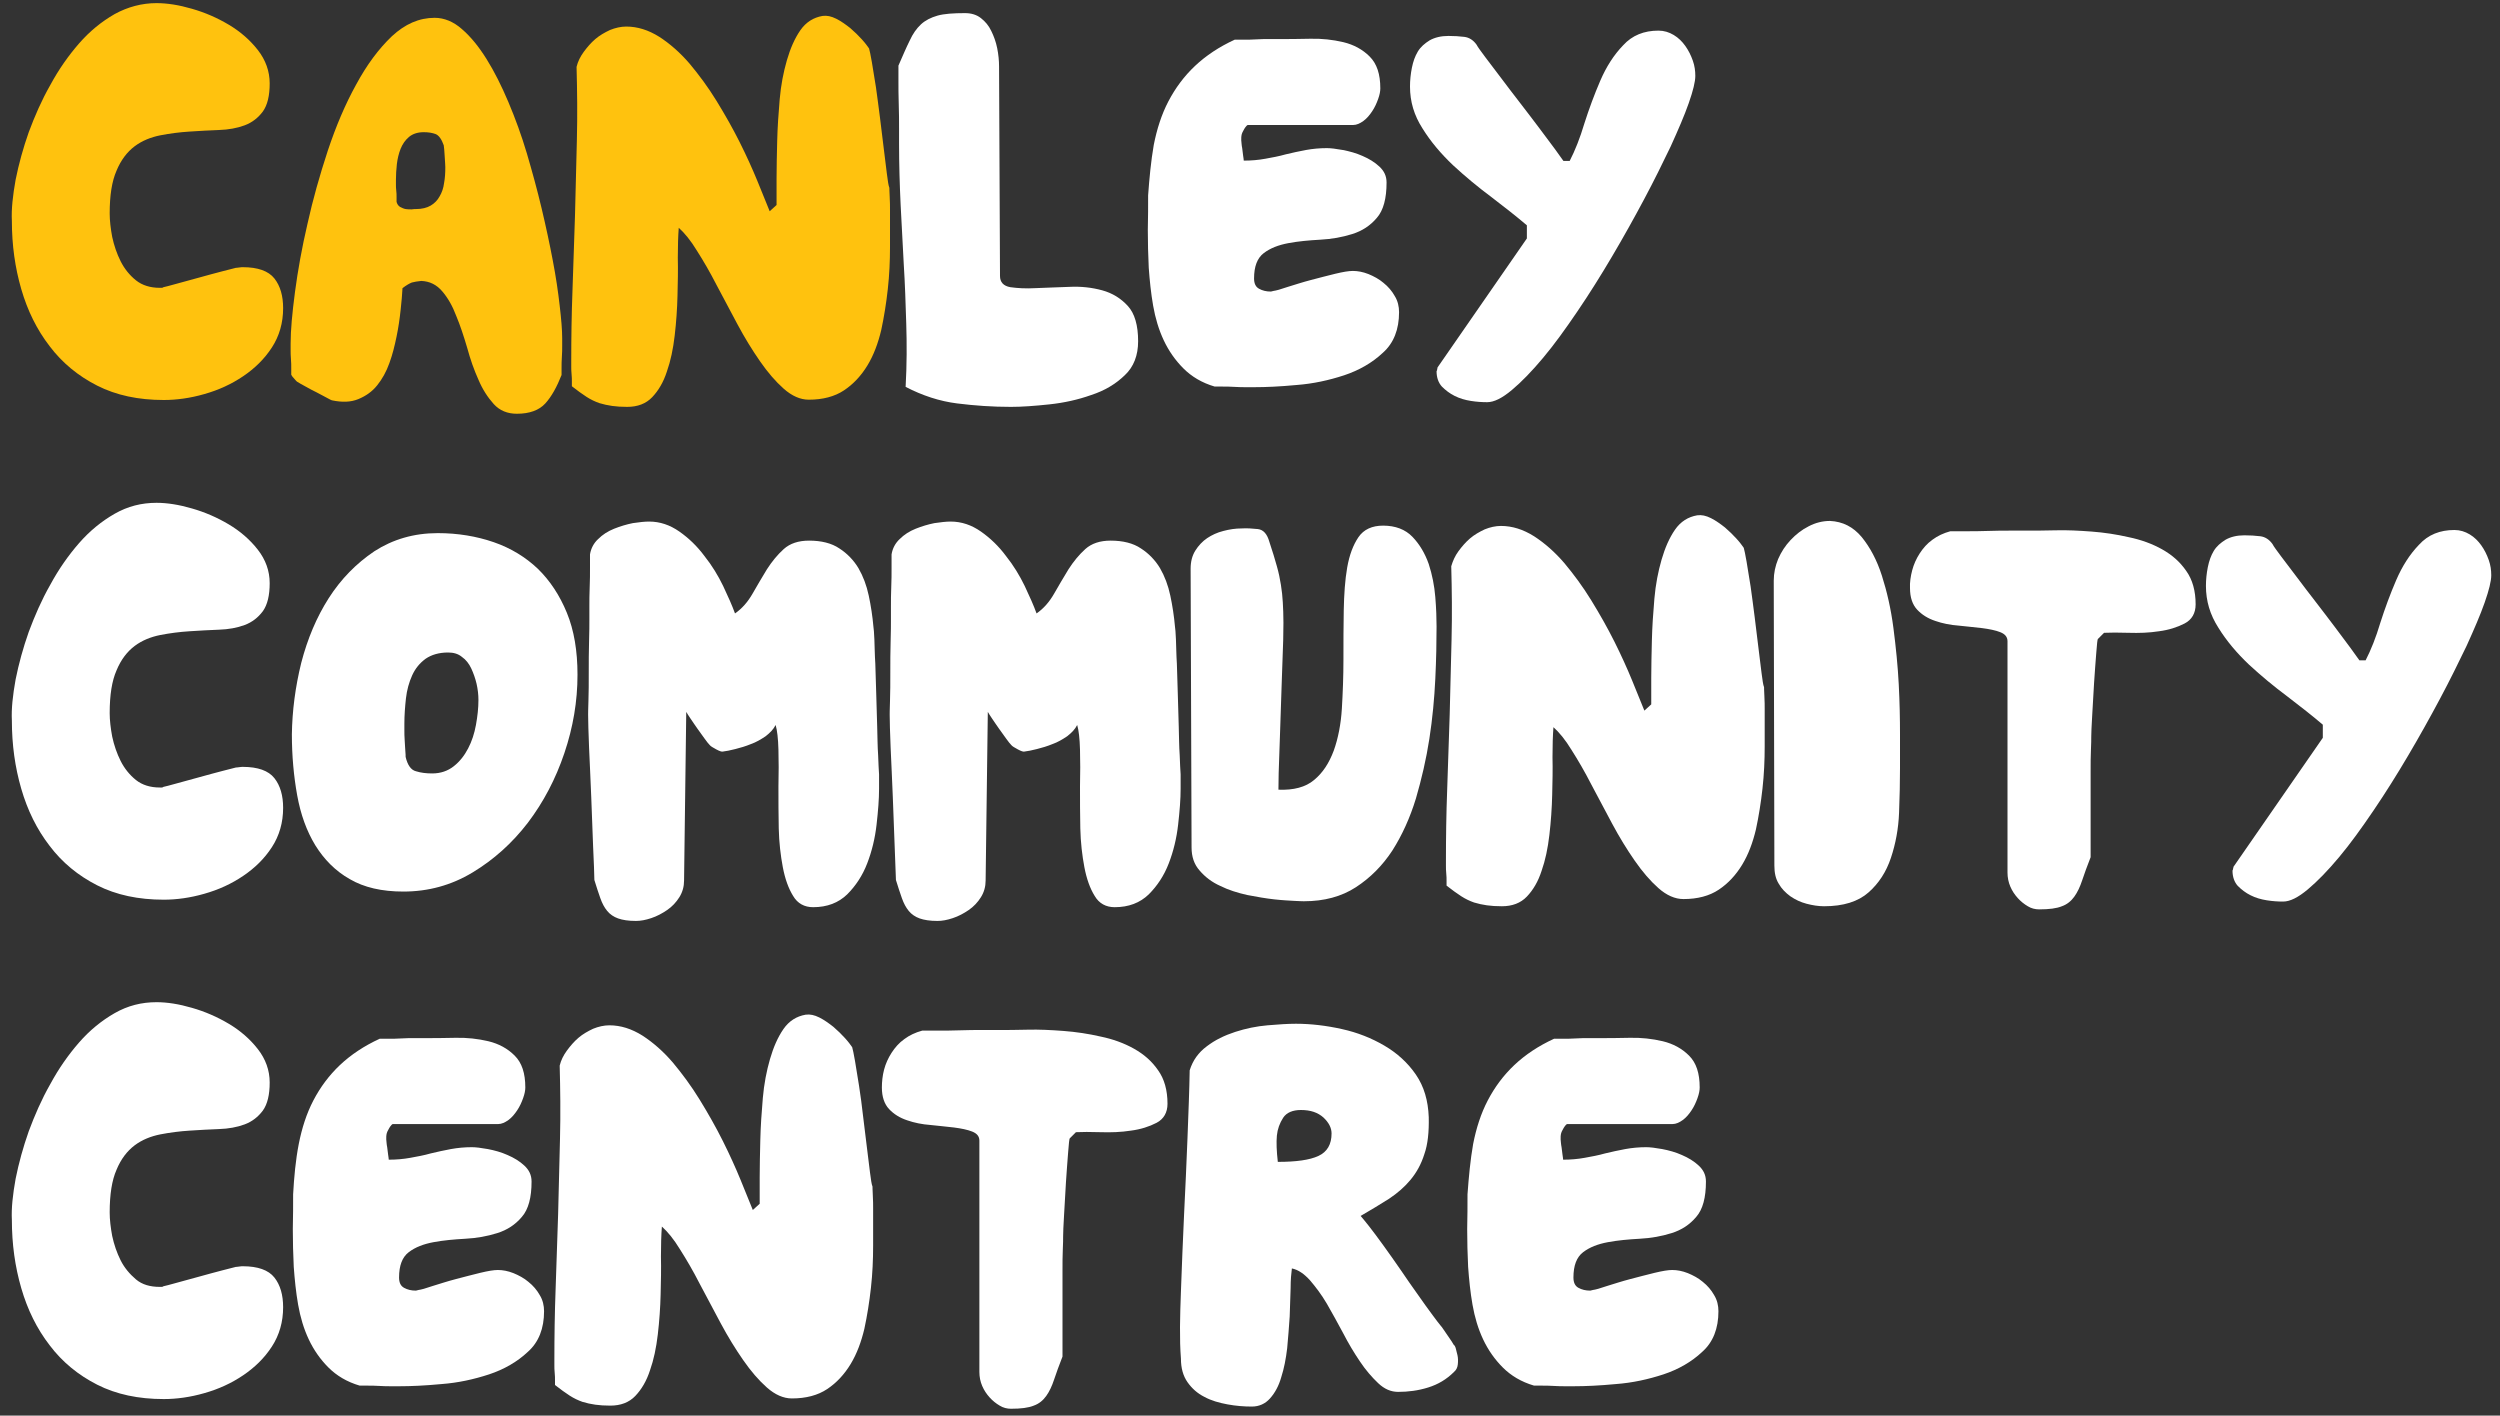 <?xml version="1.0" encoding="utf-8"?>
<!-- Generator: Adobe Illustrator 15.0.0, SVG Export Plug-In . SVG Version: 6.00 Build 0)  -->
<!DOCTYPE svg PUBLIC "-//W3C//DTD SVG 1.1//EN" "http://www.w3.org/Graphics/SVG/1.1/DTD/svg11.dtd">
<svg version="1.1" id="Layer_1" xmlns="http://www.w3.org/2000/svg" xmlns:xlink="http://www.w3.org/1999/xlink" x="0px" y="0px"
	 width="800px" height="453px" viewBox="0 0 800 453" enable-background="new 0 0 800 453" xml:space="preserve">
<rect x="0" y="0" width="800" height="453" fill="#333333" stroke="none"/>
<g>
	<path fill="#FFC20E" d="M5,57.5c1-5,2.4-10.1,4.2-15.2c1.9-5.1,4.1-10.2,6.9-15.1c2.7-5,5.8-9.4,9.2-13.3c3.4-3.9,7.2-7,11.4-9.4
		C40.9,2.2,45.4,1,50.1,1c3.4,0,7.2,0.6,11.3,1.8c4.2,1.2,8.1,2.9,11.8,5.1c3.7,2.2,6.8,4.9,9.3,8.1c2.5,3.2,3.8,6.8,3.8,10.7
		c0,3.9-0.7,6.9-2.2,9c-1.5,2-3.4,3.5-5.8,4.4c-2.4,0.9-5.2,1.4-8.2,1.5c-3,0.1-6.2,0.3-9.4,0.5c-3.2,0.2-6.3,0.6-9.4,1.2
		c-3,0.6-5.8,1.7-8.2,3.5c-2.4,1.8-4.4,4.4-5.8,7.8c-1.5,3.4-2.2,7.9-2.2,13.7c0,2.3,0.3,4.8,0.8,7.5c0.6,2.8,1.5,5.4,2.7,7.8
		c1.2,2.4,2.9,4.5,4.9,6.1c2,1.6,4.6,2.4,7.6,2.4c0.2,0,0.4,0,0.7,0c0.2,0,0.4-0.1,0.5-0.2c0.6-0.1,2-0.5,4.2-1.1
		c2.3-0.6,4.7-1.3,7.3-2c2.6-0.7,5-1.4,7.4-2c2.3-0.6,3.8-1,4.3-1.1c0.1,0,0.4,0,1-0.1c0.6-0.1,1-0.1,1.2-0.1
		c4.8,0,8.2,1.2,10.1,3.6c1.9,2.4,2.8,5.6,2.8,9.5c0,4.7-1.2,8.9-3.6,12.6c-2.4,3.7-5.5,6.7-9.2,9.2c-3.7,2.5-7.8,4.4-12.4,5.7
		c-4.5,1.3-8.9,1.9-13,1.9c-8.1,0-15.2-1.5-21.3-4.6c-6.1-3.1-11.2-7.3-15.2-12.6c-4.1-5.3-7.1-11.4-9.1-18.3c-2-6.9-3-14.1-3-21.8
		C3.6,67,4.1,62.5,5,57.5z"/>
	<path fill="#FFC20E" d="M131.8,90.4c-0.8,0.3-1.8,0.9-3,1.8c-0.1,1.9-0.3,4.3-0.6,7c-0.3,2.8-0.7,5.6-1.3,8.5
		c-0.6,2.9-1.3,5.8-2.3,8.5c-1,2.8-2.3,5.1-3.9,7.1c-1.6,2-3.6,3.4-6,4.4c-2.4,1-5.2,1.1-8.5,0.4c-0.1,0-0.7-0.3-1.6-0.8
		c-1-0.5-2-1.1-3.2-1.7c-1.2-0.6-2.4-1.2-3.6-1.9c-1.2-0.6-2.1-1.2-2.8-1.6c-0.2-0.2-0.6-0.6-1-1.1c-0.5-0.5-0.7-0.9-0.8-1.1
		c0-0.3,0-1,0-1.9c0-1,0-2.1-0.1-3.1c-0.1-1.1-0.1-2.1-0.1-3c0-1,0-1.7,0-2c0-4.2,0.5-9.7,1.4-16.5c0.9-6.8,2.2-14.1,4-21.8
		c1.7-7.7,3.9-15.5,6.5-23.4c2.6-7.8,5.6-14.9,9.1-21.2c3.4-6.3,7.2-11.4,11.4-15.4c4.2-3.9,8.7-5.9,13.7-5.9c3,0,6,1.2,8.7,3.6
		c2.8,2.4,5.4,5.6,7.9,9.6c2.5,4,4.8,8.6,7,13.8c2.2,5.2,4.2,10.7,5.9,16.4c1.7,5.8,3.3,11.6,4.7,17.5c1.4,5.9,2.6,11.5,3.6,16.8
		c1,5.2,1.7,10,2.2,14.4c0.5,4.3,0.8,7.8,0.8,10.4c0,0.5,0,1.2,0,2.4c0,1.1,0,2.3-0.1,3.6c-0.1,1.3-0.1,2.5-0.1,3.6
		c0,1.1,0,1.9,0,2.2c-1.5,3.8-3.2,6.9-5.2,9.1c-2,2.2-5.1,3.3-9.1,3.3c-3,0-5.5-1-7.4-3.1c-1.9-2.1-3.6-4.7-4.9-7.8
		c-1.4-3.1-2.6-6.5-3.6-10.2c-1.1-3.7-2.2-7.1-3.5-10.2c-1.2-3.2-2.7-5.8-4.5-7.9c-1.8-2.1-4-3.2-6.7-3.3
		C133.6,90,132.6,90.2,131.8,90.4z M128,66.2c0.6,0.3,1.2,0.6,1.8,0.7c0.6,0.1,1.2,0.1,1.9,0.1c0.6-0.1,1.1-0.1,1.4-0.1
		c1.9,0,3.5-0.4,4.7-1.1c1.2-0.7,2.2-1.7,2.9-3c0.7-1.2,1.2-2.6,1.4-4.2c0.3-1.6,0.4-3.3,0.4-5.1c0-0.6-0.1-1.7-0.2-3.5
		c-0.1-1.7-0.2-2.9-0.3-3.5c-0.7-2-1.6-3.2-2.6-3.6c-1.1-0.4-2.3-0.6-3.8-0.6c-1.9,0-3.5,0.5-4.7,1.5c-1.2,1-2.1,2.3-2.7,3.8
		c-0.6,1.5-1,3.2-1.2,4.9c-0.2,1.8-0.3,3.4-0.3,5c0,0.2,0,0.7,0,1.4c0,0.7,0,1.4,0.1,2.1c0.1,0.7,0.1,1.4,0.1,2.1s0,1.2,0,1.5
		C127.1,65.3,127.4,65.8,128,66.2z"/>
	<path fill="#FFC20E" d="M183,122.2c0-0.8,0-1.6-0.1-2.5c-0.1-0.9-0.1-1.7-0.1-2.5c0-0.8,0-1.4,0-1.7c0-7.2,0.1-14.8,0.4-22.7
		c0.3-7.9,0.5-15.9,0.8-23.9c0.2-8.1,0.4-16.1,0.6-24.1c0.2-8,0.1-15.8-0.1-23.4c0.4-1.7,1.2-3.3,2.3-4.8c1.1-1.5,2.3-2.9,3.7-4.1
		c1.4-1.2,3-2.1,4.7-2.9c1.7-0.7,3.5-1.1,5.2-1.1c3.6,0,7.1,1.1,10.6,3.3c3.4,2.2,6.7,5.1,9.7,8.6c3,3.6,5.9,7.5,8.6,11.9
		c2.7,4.4,5.2,8.8,7.4,13.2c2.2,4.4,4.1,8.6,5.7,12.5c1.6,4,2.9,7.2,3.9,9.6l2.2-2c0-2,0-4.9,0-8.5c0-3.6,0.1-7.6,0.2-11.9
		c0.1-4.3,0.4-8.8,0.8-13.4c0.4-4.6,1.2-8.7,2.3-12.5c1.1-3.8,2.5-7,4.3-9.6c1.8-2.6,4.2-4.1,7.1-4.6c1.4-0.2,2.8,0.1,4.4,0.9
		c1.6,0.8,3.1,1.9,4.5,3c1.4,1.2,2.6,2.4,3.7,3.6c1.1,1.2,1.8,2.2,2.3,2.9c0.2,0.7,0.5,2.1,0.9,4.4c0.4,2.3,0.8,4.9,1.3,8
		c0.4,3.1,0.9,6.4,1.3,9.8c0.4,3.4,0.8,6.7,1.2,9.8c0.4,3.1,0.7,5.8,1,8.1c0.3,2.3,0.5,3.8,0.8,4.5c0,0.1,0,1,0.1,2.8
		c0.1,1.8,0.1,3.1,0.1,4c0,3.6,0,7.7,0,12.2c0,4.4-0.2,8.9-0.7,13.4c-0.5,4.5-1.2,8.9-2.1,13.1c-1,4.2-2.4,8-4.4,11.3
		c-2,3.3-4.5,6-7.5,8c-3,2-6.8,3-11.3,3c-2.7,0-5.4-1.2-8-3.5c-2.6-2.3-5.1-5.2-7.6-8.8c-2.5-3.6-4.9-7.5-7.2-11.8
		c-2.3-4.3-4.5-8.5-6.7-12.6c-2.1-4.1-4.2-7.7-6.3-11c-2-3.3-4-5.7-5.8-7.3c-0.2,2.6-0.3,5.8-0.3,9.6c0.1,3.8,0,7.9-0.1,12.1
		c-0.1,4.2-0.4,8.5-0.9,12.8c-0.5,4.3-1.3,8.1-2.5,11.5c-1.1,3.4-2.7,6.1-4.7,8.2c-2,2.1-4.7,3.1-8,3.1c-1.8,0-3.4-0.1-4.8-0.3
		c-1.4-0.2-2.8-0.5-4.1-0.9c-1.4-0.5-2.7-1.1-4.1-2c-1.4-0.9-2.9-2-4.7-3.4C183,123.5,183,123,183,122.2z"/>
	<path fill="#FFFFFF" d="M290,103.6c-0.2-6.4-0.4-12.8-0.8-19.1c-0.3-6.3-0.7-12.7-1-19c-0.3-6.4-0.5-12.9-0.5-19.7
		c0-0.7,0-2.2,0-4.6s0-5-0.1-7.8c-0.1-2.8-0.1-5.4-0.1-7.8c0-2.4,0-3.9,0-4.6c1.4-3.2,2.5-5.8,3.6-8c1-2.2,2.2-3.9,3.6-5.2
		c1.4-1.3,3.2-2.2,5.3-2.8c2.1-0.6,5.1-0.8,8.8-0.8c2,0,3.7,0.5,5.1,1.6c1.4,1.1,2.5,2.4,3.3,4.1c0.8,1.6,1.5,3.5,1.9,5.5
		c0.4,2,0.6,4,0.6,5.9l0.3,67c0,2,1.1,3.2,3.3,3.6c2.2,0.3,4.9,0.5,8.2,0.3c3.3-0.1,6.8-0.3,10.6-0.4c3.8-0.2,7.3,0.2,10.6,1.1
		c3.3,0.9,6,2.6,8.2,5c2.2,2.4,3.3,6.2,3.3,11.3c0,4.5-1.4,8.2-4.3,10.9c-2.9,2.8-6.4,4.9-10.7,6.3c-4.2,1.5-8.7,2.5-13.4,3
		c-4.7,0.5-8.8,0.8-12.3,0.8c-5.9,0-11.6-0.4-17.2-1.1c-5.6-0.7-11.1-2.5-16.5-5.3C290.2,116.6,290.2,110,290,103.6z"/>
	<path fill="#FFFFFF" d="M369.2,46.4c1-5.1,2.5-9.8,4.7-14c2.2-4.2,5-8,8.5-11.3c3.5-3.3,7.7-6.1,12.7-8.4c0.6,0,1.5,0,2.7,0
		c1.4,0,2.8,0,4.2-0.1c1.5-0.1,2.8-0.1,4.1-0.1c1.2,0,2.1,0,2.7,0c3.2,0,6.6,0,10.4-0.1c3.8-0.1,7.3,0.3,10.7,1.1
		c3.3,0.8,6.1,2.3,8.4,4.6c2.3,2.3,3.4,5.6,3.4,10.2c0,0.9-0.2,2-0.7,3.4c-0.5,1.4-1.1,2.7-1.9,3.9c-0.8,1.2-1.7,2.3-2.8,3.1
		c-1.1,0.8-2.2,1.3-3.3,1.3h-33.7c-0.2,0-0.6,0.4-1.1,1.2c-0.5,0.8-0.8,1.5-0.9,2c-0.1,0.3-0.1,0.9-0.1,1.7c0.1,0.8,0.1,1.6,0.3,2.5
		c0.1,0.8,0.2,1.6,0.3,2.4c0.1,0.7,0.2,1.3,0.2,1.6c2.4,0,4.7-0.2,6.9-0.6c2.2-0.4,4.4-0.8,6.5-1.4c2.1-0.5,4.3-1,6.5-1.4
		c2.2-0.4,4.4-0.6,6.7-0.6c1.2,0,2.9,0.2,5.1,0.6c2.1,0.4,4.3,1,6.3,1.9c2.1,0.9,3.9,2,5.4,3.4c1.5,1.4,2.3,3,2.3,5.1
		c0,5.1-1,8.9-3.1,11.3c-2.1,2.5-4.7,4.2-7.9,5.2c-3.2,1-6.5,1.6-10.2,1.8c-3.6,0.2-7,0.5-10.2,1.1c-3.2,0.6-5.8,1.6-7.9,3.2
		c-2.1,1.6-3.1,4.3-3.1,8.1c0,1.6,0.5,2.7,1.6,3.3c1.1,0.6,2.3,0.9,3.8,0.9c0.1,0,0.4-0.1,0.8-0.2c0.8-0.1,2.3-0.5,4.6-1.3
		c2.3-0.7,4.7-1.5,7.4-2.2c2.7-0.7,5.3-1.4,7.8-2c2.5-0.6,4.3-0.9,5.6-0.9c1.6,0,3.2,0.3,5,1c1.7,0.7,3.4,1.6,4.8,2.8
		c1.5,1.2,2.7,2.6,3.6,4.2c1,1.6,1.4,3.4,1.4,5.2c0,5.5-1.7,9.9-5.2,13c-3.4,3.2-7.6,5.6-12.4,7.2c-4.9,1.6-9.9,2.7-15.2,3.1
		c-5.3,0.5-9.8,0.7-13.5,0.7c-0.5,0-1.3,0-2.5,0c-1.2,0-2.5,0-3.9-0.1c-1.4-0.1-2.7-0.1-3.9-0.1c-1.1,0-1.9,0-2.4,0
		c-4.1-1.2-7.4-3.2-10-5.8c-2.6-2.6-4.7-5.6-6.3-9c-1.6-3.4-2.7-7.1-3.4-11.1c-0.7-4-1.1-8-1.4-12.1c-0.2-4.1-0.3-8.1-0.3-12.1
		c0.1-4,0.1-7.7,0.1-11.1C367.8,57,368.3,51.6,369.2,46.4z"/>
	<path fill="#FFFFFF" d="M459.9,118.1c0.1-0.2,0.1-0.4,0.1-0.5l28.6-41.3v-4.2c-3.3-2.8-7.1-5.8-11.3-9c-4.3-3.2-8.4-6.6-12.3-10.2
		c-3.9-3.7-7.2-7.6-9.8-11.8c-2.7-4.2-4-8.6-4-13.4c0-2,0.2-4,0.6-6c0.4-2,1-3.7,1.9-5.2c0.9-1.5,2.2-2.6,3.8-3.6
		c1.6-0.9,3.6-1.4,6-1.4c1.8,0,3.5,0.1,5.1,0.3c1.6,0.2,2.9,1.1,3.9,2.5c0.4,0.8,1.4,2.1,2.8,4c1.4,1.9,3.1,4.1,5,6.6
		c1.9,2.5,3.9,5.2,6.1,8c2.1,2.8,4.2,5.4,6.1,8c1.9,2.5,3.6,4.8,5,6.7c1.4,1.9,2.3,3.2,2.8,3.9h2c1.7-3.3,3.3-7.3,4.7-12
		c1.5-4.7,3.2-9.3,5.1-13.7c1.9-4.4,4.3-8.2,7.3-11.3c2.9-3.2,6.7-4.7,11.3-4.7c1.8,0,3.4,0.5,4.9,1.4c1.5,0.9,2.7,2.1,3.7,3.5
		c1,1.4,1.8,3,2.4,4.7c0.6,1.7,0.8,3.3,0.8,4.9c0,1.8-0.7,4.7-2.1,8.7c-1.4,4-3.4,8.6-5.8,13.9c-2.5,5.2-5.3,10.9-8.5,16.9
		c-3.2,6-6.6,12.1-10.2,18.2c-3.6,6.1-7.3,12-11.1,17.6c-3.8,5.6-7.4,10.6-11,14.9c-3.6,4.3-6.9,7.7-10,10.3
		c-3.1,2.6-5.7,3.9-7.9,3.9c-1.6,0-3.3-0.1-5.2-0.4c-1.9-0.3-3.6-0.8-5.2-1.6c-1.6-0.8-2.9-1.8-4.1-3c-1.1-1.2-1.7-2.9-1.7-4.9
		C459.9,118.5,459.9,118.3,459.9,118.1z"/>
	<path fill="#FFFFFF" d="M5,217.4c1-5,2.4-10.1,4.2-15.2c1.9-5.1,4.1-10.2,6.9-15.1c2.7-5,5.8-9.4,9.2-13.3c3.4-3.9,7.2-7,11.4-9.4
		c4.2-2.4,8.6-3.5,13.4-3.5c3.4,0,7.2,0.6,11.3,1.8c4.2,1.2,8.1,2.9,11.8,5.1c3.7,2.2,6.8,4.9,9.3,8.1c2.5,3.2,3.8,6.8,3.8,10.7
		c0,3.9-0.7,6.9-2.2,9c-1.5,2-3.4,3.5-5.8,4.4c-2.4,0.9-5.2,1.4-8.2,1.5s-6.2,0.3-9.4,0.5c-3.2,0.2-6.3,0.6-9.4,1.2
		c-3,0.6-5.8,1.7-8.2,3.5c-2.4,1.8-4.4,4.4-5.8,7.8c-1.5,3.4-2.2,7.9-2.2,13.7c0,2.3,0.3,4.8,0.8,7.5c0.6,2.8,1.5,5.4,2.7,7.8
		c1.2,2.4,2.9,4.5,4.9,6.1s4.6,2.4,7.6,2.4c0.2,0,0.4,0,0.7,0c0.2,0,0.4-0.1,0.5-0.2c0.6-0.1,2-0.5,4.2-1.1c2.3-0.6,4.7-1.3,7.3-2
		c2.6-0.7,5-1.4,7.4-2c2.3-0.6,3.8-1,4.3-1.1c0.1,0,0.4,0,1-0.1c0.6-0.1,1-0.1,1.2-0.1c4.8,0,8.2,1.2,10.1,3.6
		c1.9,2.4,2.8,5.6,2.8,9.5c0,4.7-1.2,8.9-3.6,12.6c-2.4,3.7-5.5,6.7-9.2,9.2c-3.7,2.5-7.8,4.4-12.4,5.7c-4.5,1.3-8.9,1.9-13,1.9
		c-8.1,0-15.2-1.5-21.3-4.6c-6.1-3.1-11.2-7.3-15.2-12.6c-4.1-5.3-7.1-11.4-9.1-18.3c-2-6.9-3-14.1-3-21.8
		C3.6,226.8,4.1,222.4,5,217.4z"/>
	<path fill="#FFFFFF" d="M96.4,212.1c2-7.7,4.9-14.6,8.8-20.7c3.9-6.1,8.8-11.1,14.6-15c5.9-3.8,12.6-5.8,20.3-5.8
		c6.4,0,12.4,1,17.9,2.9c5.5,1.9,10.2,4.8,14.1,8.5c3.9,3.8,7,8.5,9.3,14.1c2.3,5.6,3.4,12.2,3.4,19.8c0,8.5-1.4,16.8-4.2,25.1
		c-2.8,8.3-6.7,15.7-11.7,22.3c-5,6.5-10.9,11.8-17.7,15.9c-6.8,4.1-14.2,6.1-22.1,6.1c-6.9,0-12.6-1.3-17.2-4
		c-4.6-2.6-8.2-6.3-11-10.8c-2.8-4.6-4.7-9.9-5.8-16c-1.1-6.1-1.7-12.6-1.7-19.5C93.5,227.5,94.5,219.8,96.4,212.1z M133.1,246.8
		c1.6,0.5,3.3,0.7,5.2,0.7c2.7,0,5-0.8,6.9-2.3c1.9-1.5,3.4-3.4,4.6-5.7c1.2-2.3,2-4.8,2.5-7.5c0.5-2.8,0.8-5.4,0.8-8
		c0-1.7-0.2-3.4-0.6-5.2c-0.4-1.7-1-3.4-1.7-4.9c-0.7-1.5-1.7-2.8-3-3.7c-1.2-1-2.7-1.4-4.4-1.4c-2.9,0-5.3,0.7-7.2,2
		c-1.9,1.4-3.3,3.1-4.3,5.3c-1,2.2-1.7,4.7-2,7.4c-0.3,2.7-0.5,5.4-0.5,8.1c0,0.3,0,1,0,2s0,2.1,0.1,3.3c0.1,1.2,0.1,2.3,0.2,3.3
		c0.1,1,0.1,1.7,0.1,2C130.4,244.8,131.5,246.4,133.1,246.8z"/>
	<path fill="#FFFFFF" d="M189.8,271c-0.2-5-0.4-10.3-0.6-15.9c-0.2-5.6-0.5-10.9-0.7-15.9c-0.2-5-0.3-8.5-0.3-10.5
		c0-0.2,0-1.7,0.1-4.4c0.1-2.7,0.1-5.8,0.1-9.1c0-3.4,0-6.7,0.1-9.9c0.1-3.2,0.1-5.5,0.1-6.9c0-0.8,0-2.2,0-4.2c0-2,0-4.1,0.1-6.3
		c0.1-2.2,0.1-4.3,0.1-6.3s0-3.4,0-4.2c0.3-1.9,1.2-3.6,2.6-4.9c1.4-1.4,3.1-2.5,5.1-3.3c2-0.8,4-1.4,6-1.8c2-0.3,3.8-0.5,5.2-0.5
		c3.5,0,6.7,1.1,9.7,3.2c3,2.1,5.7,4.7,8,7.8c2.4,3,4.4,6.3,6,9.6c1.6,3.4,2.9,6.3,3.8,8.8c2.3-1.6,4.1-3.7,5.6-6.3
		c1.5-2.6,3-5.2,4.6-7.8c1.6-2.5,3.4-4.7,5.4-6.5c2-1.8,4.7-2.7,8.1-2.7c3.9,0,7.2,0.8,9.7,2.5c2.5,1.6,4.6,3.8,6.1,6.3
		c1.5,2.6,2.6,5.5,3.3,8.8c0.7,3.3,1.2,6.6,1.5,10c0.1,0.5,0.2,1.8,0.3,4c0.1,2.2,0.1,4.8,0.3,7.8c0.1,3,0.2,6.3,0.3,9.8
		c0.1,3.6,0.2,7,0.3,10.3c0.1,3.3,0.1,6.4,0.3,9.1c0.1,2.8,0.2,4.8,0.3,6.2v4.6c0,3.3-0.3,7.1-0.8,11.5s-1.5,8.5-3,12.4
		c-1.5,3.9-3.7,7.2-6.4,9.9c-2.8,2.7-6.4,4.1-10.9,4.1c-2.8,0-5-1.2-6.4-3.6c-1.5-2.4-2.6-5.5-3.3-9.2c-0.7-3.7-1.2-7.9-1.3-12.4
		c-0.1-4.6-0.1-9-0.1-13.4c0.1-4.3,0.1-8.3,0-11.8c-0.1-3.6-0.4-6.2-0.9-7.9c-0.7,1.4-1.8,2.5-3.2,3.6c-1.5,1-3,1.9-4.7,2.5
		c-1.7,0.7-3.4,1.2-5,1.6c-1.6,0.4-3,0.7-4,0.8c-0.3,0.1-1-0.1-2.1-0.7c-1.1-0.6-1.8-1-2.1-1.4c-0.3-0.3-0.9-1-1.6-2
		c-0.7-1-1.5-2.1-2.3-3.2c-0.8-1.1-1.5-2.2-2.2-3.2c-0.7-1-1.1-1.7-1.4-2.2l-0.7,54c0,1.9-0.5,3.7-1.5,5.3c-1,1.6-2.3,3-3.9,4.1
		c-1.6,1.1-3.3,2-5.1,2.6c-1.8,0.6-3.4,0.9-4.9,0.9c-2.4,0-4.3-0.3-5.7-0.8c-1.4-0.5-2.6-1.3-3.5-2.4c-0.9-1.1-1.6-2.4-2.2-4.1
		c-0.6-1.6-1.2-3.6-1.9-5.8C190.2,279.5,190,276,189.8,271z"/>
	<path fill="#FFFFFF" d="M286.3,271c-0.2-5-0.4-10.3-0.6-15.9c-0.2-5.6-0.5-10.9-0.7-15.9c-0.2-5-0.3-8.5-0.3-10.5
		c0-0.2,0-1.7,0.1-4.4c0.1-2.7,0.1-5.8,0.1-9.1c0-3.4,0-6.7,0.1-9.9c0.1-3.2,0.1-5.5,0.1-6.9c0-0.8,0-2.2,0-4.2c0-2,0-4.1,0.1-6.3
		c0.1-2.2,0.1-4.3,0.1-6.3s0-3.4,0-4.2c0.3-1.9,1.2-3.6,2.6-4.9c1.4-1.4,3.1-2.5,5.1-3.3c2-0.8,4-1.4,6-1.8c2-0.3,3.8-0.5,5.2-0.5
		c3.5,0,6.7,1.1,9.7,3.2c3,2.1,5.7,4.7,8,7.8c2.4,3,4.4,6.3,6,9.6c1.6,3.4,2.9,6.3,3.8,8.8c2.3-1.6,4.1-3.7,5.6-6.3
		c1.5-2.6,3-5.2,4.6-7.8c1.6-2.5,3.4-4.7,5.4-6.5c2-1.8,4.7-2.7,8.1-2.7c3.9,0,7.2,0.8,9.7,2.5c2.5,1.6,4.6,3.8,6.1,6.3
		c1.5,2.6,2.6,5.5,3.3,8.8c0.7,3.3,1.2,6.6,1.5,10c0.1,0.5,0.2,1.8,0.3,4c0.1,2.2,0.1,4.8,0.3,7.8c0.1,3,0.2,6.3,0.3,9.8
		c0.1,3.6,0.2,7,0.3,10.3c0.1,3.3,0.1,6.4,0.3,9.1c0.1,2.8,0.2,4.8,0.3,6.2v4.6c0,3.3-0.3,7.1-0.8,11.5c-0.5,4.4-1.5,8.5-3,12.4
		c-1.5,3.9-3.7,7.2-6.4,9.9c-2.8,2.7-6.4,4.1-10.9,4.1c-2.8,0-5-1.2-6.4-3.6c-1.5-2.4-2.6-5.5-3.3-9.2c-0.7-3.7-1.2-7.9-1.3-12.4
		c-0.1-4.6-0.1-9-0.1-13.4c0.1-4.3,0.1-8.3,0-11.8c-0.1-3.6-0.4-6.2-0.9-7.9c-0.7,1.4-1.8,2.5-3.2,3.6c-1.5,1-3,1.9-4.7,2.5
		c-1.7,0.7-3.4,1.2-5,1.6c-1.6,0.4-3,0.7-4,0.8c-0.3,0.1-1-0.1-2.1-0.7c-1.1-0.6-1.8-1-2.1-1.4c-0.3-0.3-0.9-1-1.6-2
		c-0.7-1-1.5-2.1-2.3-3.2c-0.8-1.1-1.5-2.2-2.2-3.2s-1.1-1.7-1.4-2.2l-0.7,54c0,1.9-0.5,3.7-1.5,5.3c-1,1.6-2.3,3-3.9,4.1
		c-1.6,1.1-3.3,2-5.1,2.6c-1.8,0.6-3.4,0.9-4.9,0.9c-2.4,0-4.3-0.3-5.7-0.8c-1.4-0.5-2.6-1.3-3.5-2.4c-0.9-1.1-1.6-2.4-2.2-4.1
		c-0.6-1.6-1.2-3.6-1.9-5.8C286.6,279.5,286.5,276,286.3,271z"/>
	<path fill="#FFFFFF" d="M402.5,169.3c1.8,0.2,3,1.6,3.7,4.1c1,3,1.8,5.6,2.4,7.8c0.6,2.1,1,4.1,1.3,6c0.3,1.9,0.5,3.7,0.6,5.6
		c0.1,1.9,0.2,4,0.2,6.5c0,3.3-0.1,7.3-0.3,12c-0.2,4.7-0.3,9.6-0.5,14.7c-0.2,5.1-0.3,10-0.5,14.8c-0.2,4.8-0.3,8.8-0.3,11.9
		c4.8,0.2,8.7-0.8,11.4-3.1c2.8-2.3,4.8-5.4,6.3-9.4c1.4-3.9,2.3-8.5,2.6-13.5c0.3-5.1,0.5-10.3,0.5-15.6c0-5.4,0-10.7,0.1-15.8
		c0.1-5.1,0.4-9.7,1.1-13.7c0.7-4,1.9-7.2,3.6-9.7c1.7-2.5,4.4-3.7,7.9-3.7c3.9,0,7.1,1.2,9.4,3.6c2.3,2.4,4,5.3,5.2,8.7
		c1.1,3.4,1.8,6.9,2.1,10.6c0.3,3.7,0.4,6.8,0.4,9.4c0,4.9-0.1,10.4-0.4,16.7c-0.3,6.3-0.9,12.7-1.9,19.2c-1,6.5-2.5,12.9-4.3,19.1
		c-1.9,6.2-4.4,11.7-7.5,16.6c-3.2,4.9-7.1,8.8-11.7,11.8c-4.6,3-10.2,4.5-16.6,4.5c-0.1,0-1,0-2.8-0.1c-1.7-0.1-4-0.2-6.7-0.5
		c-2.7-0.3-5.6-0.8-8.7-1.4c-3.1-0.7-6-1.6-8.6-2.9c-2.7-1.2-4.9-2.9-6.6-4.9c-1.8-2-2.6-4.5-2.6-7.4l-0.3-89.2
		c0-2.3,0.5-4.2,1.5-5.8c1-1.6,2.3-3,3.8-4c1.5-1,3.2-1.8,5.2-2.3c1.9-0.5,3.8-0.8,5.8-0.8C398.9,169,400.7,169.1,402.5,169.3z"/>
	<path fill="#FFFFFF" d="M462.9,282c0-0.8,0-1.6-0.1-2.5c-0.1-0.9-0.1-1.7-0.1-2.5c0-0.8,0-1.4,0-1.7c0-7.2,0.1-14.8,0.4-22.7
		c0.3-7.9,0.5-15.9,0.8-23.9c0.2-8.1,0.4-16.1,0.6-24.1c0.2-8,0.1-15.8-0.1-23.4c0.5-1.7,1.2-3.3,2.3-4.8c1.1-1.5,2.3-2.9,3.7-4.1
		c1.4-1.2,3-2.1,4.7-2.9c1.7-0.7,3.5-1.1,5.2-1.1c3.6,0,7.1,1.1,10.6,3.3c3.4,2.2,6.7,5.1,9.7,8.6c3,3.6,5.9,7.5,8.6,11.9
		c2.7,4.4,5.2,8.8,7.4,13.2c2.2,4.4,4.1,8.6,5.7,12.5c1.6,4,2.9,7.2,3.9,9.6l2.2-2c0-2,0-4.8,0-8.5c0-3.6,0.1-7.6,0.2-11.9
		c0.1-4.3,0.4-8.8,0.8-13.4c0.4-4.6,1.2-8.7,2.3-12.5c1.1-3.8,2.5-7,4.3-9.6c1.8-2.6,4.2-4.1,7.1-4.6c1.4-0.2,2.8,0.1,4.4,0.9
		c1.6,0.8,3.1,1.9,4.5,3c1.4,1.2,2.6,2.4,3.7,3.6c1.1,1.2,1.8,2.2,2.3,2.9c0.2,0.7,0.5,2.1,0.9,4.4c0.4,2.3,0.8,4.9,1.3,8
		c0.4,3.1,0.9,6.4,1.3,9.8c0.4,3.4,0.8,6.7,1.2,9.8c0.4,3.1,0.7,5.8,1,8.1c0.3,2.3,0.5,3.8,0.8,4.5c0,0.1,0,1,0.1,2.8
		c0.1,1.8,0.1,3.1,0.1,4c0,3.6,0,7.7,0,12.2c0,4.4-0.2,8.9-0.7,13.4c-0.5,4.5-1.2,8.9-2.1,13.1c-1,4.2-2.4,8-4.4,11.3
		c-2,3.3-4.5,6-7.5,8c-3,2-6.8,3-11.3,3c-2.7,0-5.4-1.2-8-3.5c-2.6-2.3-5.1-5.2-7.6-8.8c-2.5-3.6-4.9-7.5-7.2-11.8
		c-2.3-4.3-4.5-8.5-6.7-12.6c-2.1-4.1-4.2-7.7-6.3-11c-2-3.3-4-5.7-5.8-7.3c-0.2,2.6-0.3,5.8-0.3,9.6c0.1,3.8,0,7.9-0.1,12.1
		c-0.1,4.2-0.4,8.5-0.9,12.8c-0.5,4.3-1.3,8.1-2.5,11.5c-1.1,3.4-2.7,6.1-4.7,8.2s-4.7,3.1-8,3.1c-1.8,0-3.4-0.1-4.8-0.3
		c-1.4-0.2-2.8-0.5-4.1-0.9c-1.4-0.5-2.7-1.1-4.1-2s-2.9-2-4.7-3.4C462.9,283.4,462.9,282.8,462.9,282z"/>
	<path fill="#FFFFFF" d="M595.7,171.8c2.7,3.3,4.9,7.4,6.5,12.4c1.6,5,2.9,10.6,3.7,16.8c0.8,6.2,1.4,12.2,1.7,18
		c0.3,5.8,0.4,11.1,0.4,16c0,4.9,0,8.5,0,10.8c0,4.4-0.1,9.2-0.3,14.3c-0.2,5.1-1.1,9.9-2.6,14.4c-1.5,4.5-3.9,8.2-7.2,11.1
		c-3.3,2.9-8,4.4-14.2,4.4c-1.8,0-3.7-0.3-5.6-0.8c-1.9-0.5-3.6-1.3-5.2-2.4c-1.5-1.1-2.8-2.4-3.7-4c-1-1.6-1.4-3.5-1.4-5.8
		l-0.2-91.2c0-2.4,0.5-4.7,1.4-6.9c1-2.3,2.3-4.3,4-6.1c1.7-1.8,3.6-3.3,5.8-4.4c2.1-1.1,4.4-1.7,6.8-1.7
		C589.7,166.9,593,168.6,595.7,171.8z"/>
	<path fill="#FFFFFF" d="M611.9,182.5c0.5-1.9,1.3-3.7,2.4-5.4c1.1-1.7,2.4-3.2,4.1-4.4c1.6-1.2,3.5-2.1,5.7-2.7c0.9,0,2.5,0,4.7,0
		c2.4,0,4.8,0,7.4-0.1c2.6-0.1,5-0.1,7.3-0.1c2.4,0,4,0,4.9,0c2.6,0,5.7,0,9.4-0.1c3.7-0.1,7.5,0.1,11.5,0.4c4,0.3,8,0.9,11.9,1.8
		c3.9,0.8,7.5,2.1,10.7,3.9c3.2,1.8,5.7,4,7.7,6.9c2,2.8,3,6.4,3,10.7c0,2.8-1.2,4.9-3.5,6.1c-2.3,1.2-5.1,2.1-8.2,2.5
		c-3.2,0.5-6.4,0.6-9.7,0.5c-3.3-0.1-6-0.1-7.9,0l-2,2c-0.1,0.1-0.3,1.6-0.5,4.5c-0.2,2.9-0.5,6.1-0.7,9.6c-0.2,3.6-0.4,7-0.6,10.4
		c-0.2,3.4-0.3,5.6-0.3,6.8c0,0.8,0,2.2-0.1,4.2c-0.1,2-0.1,4.3-0.1,6.9c0,2.6,0,5.4,0,8.3c0,2.8,0,5.5,0,8.1c0,2.6,0,4.9,0,6.9
		c0,1.9,0,3.3,0,4.1c-1.1,2.8-2,5.3-2.7,7.4c-0.7,2.1-1.5,3.8-2.5,5.2c-1,1.4-2.3,2.5-4,3.1c-1.7,0.7-4.1,1-7.3,1
		c-1.2,0-2.5-0.3-3.6-1c-1.2-0.7-2.3-1.6-3.2-2.6c-1-1.1-1.8-2.3-2.4-3.7c-0.6-1.4-0.9-2.9-0.9-4.5v-74c0-1.4-0.8-2.3-2.3-2.9
		c-1.5-0.6-3.5-1-5.8-1.3c-2.4-0.3-4.9-0.5-7.5-0.8c-2.7-0.2-5.2-0.7-7.5-1.5c-2.4-0.8-4.3-2-5.8-3.6c-1.5-1.6-2.3-3.9-2.3-6.9
		C611.1,186.4,611.4,184.4,611.9,182.5z"/>
	<path fill="#FFFFFF" d="M714.6,277.9c0.1-0.2,0.1-0.4,0.1-0.5l28.6-41.3v-4.2c-3.3-2.8-7.1-5.8-11.3-9c-4.3-3.2-8.4-6.6-12.3-10.2
		c-3.9-3.7-7.2-7.6-9.8-11.8c-2.7-4.2-4-8.6-4-13.4c0-2,0.2-4,0.6-6c0.4-2,1-3.7,1.9-5.2c0.9-1.5,2.2-2.6,3.8-3.6
		c1.6-0.9,3.6-1.4,6-1.4c1.8,0,3.5,0.1,5.1,0.3c1.6,0.2,2.9,1.1,3.9,2.5c0.4,0.8,1.4,2.1,2.8,4c1.4,1.9,3.1,4.1,5,6.6
		c1.9,2.5,3.9,5.2,6.1,8c2.1,2.8,4.2,5.4,6.1,8c1.9,2.5,3.6,4.8,5,6.7c1.4,1.9,2.3,3.2,2.8,3.9h2c1.7-3.3,3.3-7.3,4.7-12
		c1.5-4.7,3.2-9.3,5.1-13.7c1.9-4.4,4.3-8.2,7.3-11.3c2.9-3.2,6.7-4.7,11.3-4.7c1.8,0,3.4,0.5,4.9,1.4c1.5,0.9,2.7,2.1,3.7,3.5
		c1,1.4,1.8,3,2.4,4.7c0.6,1.7,0.8,3.3,0.8,4.9c0,1.8-0.7,4.7-2.1,8.7c-1.4,4-3.4,8.6-5.8,13.9c-2.5,5.2-5.3,10.9-8.5,16.9
		c-3.2,6-6.6,12.1-10.2,18.2c-3.6,6.1-7.3,12-11.1,17.6c-3.8,5.6-7.4,10.6-11,14.9c-3.6,4.3-6.9,7.7-10,10.3
		c-3.1,2.6-5.7,3.9-7.9,3.9c-1.6,0-3.3-0.1-5.2-0.4c-1.9-0.3-3.6-0.8-5.2-1.6c-1.6-0.8-2.9-1.8-4.1-3c-1.1-1.2-1.7-2.9-1.7-4.9
		C714.5,278.3,714.6,278.2,714.6,277.9z"/>
	<path fill="#FFFFFF" d="M5,377.2c1-5,2.4-10.1,4.2-15.2c1.9-5.1,4.1-10.2,6.9-15.1c2.7-5,5.8-9.4,9.2-13.3c3.4-3.9,7.2-7,11.4-9.4
		c4.2-2.4,8.6-3.5,13.4-3.5c3.4,0,7.2,0.6,11.3,1.8c4.2,1.2,8.1,2.9,11.8,5.1c3.7,2.2,6.8,4.9,9.3,8.1c2.5,3.2,3.8,6.8,3.8,10.7
		c0,3.9-0.7,6.9-2.2,9c-1.5,2-3.4,3.5-5.8,4.4c-2.4,0.9-5.2,1.4-8.2,1.5c-3,0.1-6.2,0.3-9.4,0.5c-3.2,0.2-6.3,0.6-9.4,1.2
		c-3,0.6-5.8,1.7-8.2,3.5c-2.4,1.8-4.4,4.4-5.8,7.8c-1.5,3.4-2.2,7.9-2.2,13.7c0,2.3,0.3,4.8,0.8,7.5c0.6,2.8,1.5,5.4,2.7,7.8
		c1.2,2.4,2.9,4.4,4.9,6.1s4.6,2.4,7.6,2.4c0.2,0,0.4,0,0.7,0c0.2,0,0.4-0.1,0.5-0.2c0.6-0.1,2-0.5,4.2-1.1c2.3-0.6,4.7-1.3,7.3-2
		c2.6-0.7,5-1.4,7.4-2c2.3-0.6,3.8-1,4.3-1.1c0.1,0,0.4,0,1-0.1c0.6-0.1,1-0.1,1.2-0.1c4.8,0,8.2,1.2,10.1,3.6
		c1.9,2.4,2.8,5.6,2.8,9.5c0,4.7-1.2,8.9-3.6,12.6c-2.4,3.7-5.5,6.7-9.2,9.2c-3.7,2.5-7.8,4.4-12.4,5.7c-4.5,1.3-8.9,1.9-13,1.9
		c-8.1,0-15.2-1.5-21.3-4.6c-6.1-3.1-11.2-7.3-15.2-12.6c-4.1-5.3-7.1-11.4-9.1-18.3c-2-6.9-3-14.1-3-21.8
		C3.6,386.6,4.1,382.2,5,377.2z"/>
	<path fill="#FFFFFF" d="M95.6,366.1c1-5.1,2.5-9.8,4.7-14c2.2-4.2,5-8,8.5-11.3c3.5-3.3,7.7-6.1,12.7-8.4c0.6,0,1.5,0,2.7,0
		c1.4,0,2.8,0,4.2-0.1c1.5-0.1,2.8-0.1,4.1-0.1c1.2,0,2.1,0,2.7,0c3.2,0,6.6,0,10.4-0.1c3.8-0.1,7.3,0.3,10.7,1.1
		c3.3,0.8,6.1,2.3,8.4,4.6c2.3,2.3,3.4,5.6,3.4,10.2c0,0.9-0.2,2-0.7,3.4c-0.5,1.4-1.1,2.7-1.9,3.9c-0.8,1.2-1.7,2.3-2.8,3.1
		c-1.1,0.8-2.2,1.3-3.3,1.3h-33.7c-0.2,0-0.6,0.4-1.1,1.2c-0.5,0.8-0.8,1.5-0.9,2c-0.1,0.3-0.1,0.9-0.1,1.7c0.1,0.8,0.1,1.6,0.3,2.5
		c0.1,0.8,0.2,1.6,0.3,2.4c0.1,0.7,0.2,1.3,0.2,1.6c2.4,0,4.7-0.2,6.9-0.6c2.2-0.4,4.4-0.8,6.5-1.4c2.1-0.5,4.3-1,6.5-1.4
		c2.2-0.4,4.4-0.6,6.7-0.6c1.2,0,2.9,0.2,5.1,0.6c2.1,0.4,4.3,1,6.3,1.9c2.1,0.9,3.9,2,5.4,3.4c1.5,1.4,2.3,3,2.3,5.1
		c0,5.1-1,8.9-3.1,11.3c-2.1,2.5-4.7,4.2-7.9,5.2c-3.2,1-6.5,1.6-10.2,1.8c-3.6,0.2-7,0.5-10.2,1.1c-3.2,0.6-5.8,1.6-7.9,3.2
		c-2.1,1.6-3.1,4.3-3.1,8.1c0,1.6,0.5,2.7,1.6,3.3c1.1,0.6,2.3,0.9,3.8,0.9c0.1,0,0.4-0.1,0.8-0.2c0.8-0.1,2.3-0.5,4.6-1.3
		c2.3-0.7,4.7-1.5,7.4-2.2c2.7-0.7,5.3-1.4,7.8-2c2.5-0.6,4.3-0.9,5.6-0.9c1.6,0,3.2,0.3,5,1c1.7,0.7,3.4,1.6,4.8,2.8
		c1.5,1.2,2.7,2.6,3.6,4.2c1,1.6,1.4,3.4,1.4,5.2c0,5.5-1.7,9.9-5.2,13c-3.4,3.2-7.6,5.6-12.4,7.2c-4.9,1.6-9.9,2.7-15.2,3.1
		c-5.3,0.5-9.8,0.7-13.5,0.7c-0.5,0-1.3,0-2.5,0c-1.2,0-2.5,0-3.9-0.1c-1.4-0.1-2.7-0.1-3.9-0.1c-1.1,0-1.9,0-2.4,0
		c-4.1-1.2-7.4-3.2-10-5.8c-2.6-2.6-4.7-5.6-6.3-9c-1.6-3.4-2.7-7.1-3.4-11.1c-0.7-4-1.1-8-1.4-12.1c-0.2-4.1-0.3-8.1-0.3-12.1
		c0.1-4,0.1-7.7,0.1-11.1C94.1,376.7,94.6,371.2,95.6,366.1z"/>
	<path fill="#FFFFFF" d="M177.6,441.8c0-0.8,0-1.6-0.1-2.5c-0.1-0.9-0.1-1.7-0.1-2.5c0-0.8,0-1.4,0-1.7c0-7.2,0.1-14.8,0.4-22.7
		c0.3-7.9,0.5-15.9,0.8-23.9c0.2-8.1,0.4-16.1,0.6-24.1c0.2-8,0.1-15.8-0.1-23.4c0.4-1.7,1.2-3.3,2.3-4.8c1.1-1.5,2.3-2.9,3.7-4.1
		c1.4-1.2,3-2.1,4.7-2.9c1.7-0.7,3.5-1.1,5.2-1.1c3.6,0,7.1,1.1,10.6,3.3c3.4,2.2,6.7,5.1,9.7,8.6c3,3.6,5.9,7.5,8.6,11.9
		s5.2,8.8,7.4,13.2c2.2,4.4,4.1,8.6,5.7,12.5c1.6,3.9,2.9,7.2,3.9,9.6l2.2-2c0-2,0-4.8,0-8.5c0-3.6,0.1-7.6,0.2-11.9
		c0.1-4.3,0.4-8.8,0.8-13.4c0.4-4.6,1.2-8.7,2.3-12.5c1.1-3.8,2.5-7,4.3-9.6c1.8-2.6,4.2-4.1,7.1-4.6c1.4-0.2,2.8,0.1,4.4,0.9
		c1.6,0.8,3.1,1.9,4.5,3c1.4,1.2,2.6,2.4,3.7,3.6c1.1,1.2,1.8,2.2,2.3,2.9c0.2,0.7,0.5,2.1,0.9,4.4c0.4,2.3,0.8,4.9,1.3,8
		c0.5,3.1,0.9,6.4,1.3,9.8c0.4,3.4,0.8,6.7,1.2,9.8c0.4,3.1,0.7,5.8,1,8.1c0.3,2.3,0.5,3.8,0.8,4.5c0,0.1,0,1,0.1,2.8
		c0.1,1.8,0.1,3.1,0.1,4c0,3.6,0,7.7,0,12.2c0,4.4-0.2,8.9-0.7,13.4c-0.5,4.5-1.2,8.9-2.1,13.1c-1,4.2-2.4,8-4.4,11.3
		c-2,3.3-4.5,6-7.5,8c-3,2-6.8,3-11.3,3c-2.7,0-5.4-1.2-8-3.5c-2.6-2.3-5.1-5.2-7.6-8.8c-2.5-3.6-4.9-7.5-7.2-11.8
		c-2.3-4.3-4.5-8.5-6.7-12.6c-2.1-4.1-4.2-7.7-6.3-11c-2-3.3-4-5.7-5.8-7.3c-0.2,2.6-0.3,5.8-0.3,9.6c0.1,3.8,0,7.9-0.1,12.1
		c-0.1,4.2-0.4,8.5-0.9,12.8c-0.5,4.3-1.3,8.1-2.5,11.5c-1.1,3.4-2.7,6.1-4.7,8.2c-2,2.1-4.7,3.1-8,3.1c-1.8,0-3.4-0.1-4.8-0.3
		c-1.4-0.2-2.8-0.5-4.1-0.9c-1.4-0.5-2.7-1.1-4.1-2c-1.4-0.9-2.9-2-4.7-3.4C177.6,443.2,177.6,442.6,177.6,441.8z"/>
	<path fill="#FFFFFF" d="M282.9,342.3c0.5-1.9,1.3-3.7,2.4-5.4c1.1-1.7,2.4-3.2,4.1-4.4c1.6-1.2,3.5-2.1,5.7-2.7c0.9,0,2.5,0,4.7,0
		c2.4,0,4.8,0,7.4-0.1c2.6-0.1,5-0.1,7.3-0.1c2.4,0,4,0,4.9,0c2.6,0,5.7,0,9.4-0.1c3.7-0.1,7.5,0.1,11.5,0.4c4,0.3,8,0.9,11.9,1.8
		c3.9,0.8,7.5,2.1,10.7,3.9c3.2,1.8,5.7,4,7.7,6.9c2,2.8,3,6.4,3,10.7c0,2.8-1.2,4.9-3.5,6.1c-2.3,1.2-5.1,2.1-8.2,2.5
		c-3.2,0.5-6.4,0.6-9.7,0.5c-3.3-0.1-6-0.1-7.9,0l-2,2c-0.1,0.1-0.3,1.6-0.5,4.5c-0.2,2.9-0.5,6.1-0.7,9.6c-0.2,3.6-0.4,7-0.6,10.4
		c-0.2,3.4-0.3,5.6-0.3,6.8c0,0.8,0,2.2-0.1,4.2c-0.1,2-0.1,4.3-0.1,6.9c0,2.6,0,5.4,0,8.3c0,2.8,0,5.5,0,8.1c0,2.6,0,4.9,0,6.9
		c0,1.9,0,3.3,0,4.1c-1.1,2.8-2,5.3-2.7,7.4c-0.7,2.1-1.5,3.8-2.5,5.2c-1,1.4-2.3,2.5-4,3.1c-1.7,0.7-4.1,1-7.3,1
		c-1.2,0-2.5-0.3-3.6-1c-1.2-0.7-2.3-1.6-3.2-2.6c-1-1.1-1.8-2.3-2.4-3.7c-0.6-1.4-0.9-2.9-0.9-4.5v-74c0-1.4-0.8-2.3-2.3-2.9
		c-1.5-0.6-3.5-1-5.8-1.3c-2.4-0.3-4.9-0.5-7.5-0.8c-2.7-0.2-5.2-0.7-7.5-1.5c-2.4-0.8-4.3-2-5.8-3.6c-1.5-1.6-2.3-3.9-2.3-6.9
		C282.2,346.2,282.4,344.2,282.9,342.3z"/>
	<path fill="#FFFFFF" d="M377.9,413.2c0.3-8,0.6-16.2,1-24.5c0.4-8.3,0.8-16.6,1.1-24.6c0.3-8.1,0.6-15.3,0.7-21.6
		c1-3.2,2.8-5.7,5.5-7.7c2.6-2,5.7-3.5,9.1-4.6c3.4-1.1,6.8-1.8,10.3-2.1c3.5-0.3,6.5-0.5,9.1-0.5c4.8,0,9.8,0.6,14.7,1.7
		c5,1.1,9.5,2.9,13.6,5.3c4.1,2.4,7.5,5.5,10.1,9.3c2.6,3.8,3.9,8.3,4.1,13.6c0.1,4.7-0.3,8.7-1.4,11.8c-1,3.2-2.5,5.9-4.4,8.2
		c-1.9,2.3-4.2,4.3-6.9,6.1c-2.7,1.7-5.8,3.6-9.1,5.5c0.4,0.5,1.4,1.6,2.7,3.3c1.4,1.8,2.9,3.8,4.7,6.3c1.7,2.4,3.6,5,5.5,7.8
		c1.9,2.8,3.7,5.4,5.5,7.9c1.7,2.5,3.3,4.6,4.6,6.4c1.3,1.8,2.2,2.9,2.6,3.4c0.2,0.2,0.5,0.6,0.9,1.2c0.4,0.6,0.8,1.2,1.3,1.9
		c0.5,0.7,0.9,1.3,1.3,1.9c0.4,0.6,0.6,1,0.8,1.3c0.1-0.1,0.3,0.2,0.5,0.8c0.2,0.7,0.4,1.5,0.6,2.4c0.2,0.9,0.2,1.9,0.1,2.9
		c-0.1,1-0.5,1.8-1.2,2.4c-2.4,2.4-5.1,4-8.3,5c-3.2,1-6.4,1.4-9.6,1.4c-2.3,0-4.4-0.9-6.4-2.8c-2-1.9-4-4.2-5.8-6.9
		c-1.9-2.8-3.7-5.8-5.4-9.1c-1.8-3.3-3.5-6.5-5.2-9.4c-1.7-2.9-3.6-5.4-5.4-7.5c-1.9-2.1-3.8-3.4-5.8-3.8c-0.2,1.5-0.4,3.6-0.4,6.3
		c-0.1,2.8-0.2,5.8-0.3,9.1c-0.2,3.3-0.5,6.6-0.8,10.1c-0.4,3.4-1,6.5-1.9,9.3c-0.8,2.8-2,5-3.6,6.8c-1.5,1.7-3.5,2.6-5.8,2.6
		c-2.5,0-5.1-0.2-7.8-0.7c-2.7-0.5-5.2-1.2-7.4-2.4c-2.2-1.1-4-2.7-5.4-4.7c-1.4-2-2.1-4.5-2.1-7.5
		C377.4,428.4,377.6,421.2,377.9,413.2z M410.6,357.7c-1.1,1.7-1.8,3.6-2,5.7c-0.2,2.1-0.1,4.9,0.3,8.4c5.9,0,10.2-0.6,13-1.9
		c2.8-1.3,4.2-3.7,4.2-7.2c0-1.8-0.9-3.5-2.6-5.1c-1.8-1.6-4.1-2.4-7.2-2.4C413.7,355.2,411.7,356,410.6,357.7z"/>
	<path fill="#FFFFFF" d="M471.4,366.1c1-5.1,2.5-9.8,4.7-14c2.2-4.2,5-8,8.5-11.3c3.5-3.3,7.7-6.1,12.7-8.4c0.6,0,1.5,0,2.7,0
		c1.4,0,2.8,0,4.2-0.1c1.5-0.1,2.8-0.1,4.1-0.1c1.2,0,2.1,0,2.7,0c3.2,0,6.6,0,10.4-0.1c3.8-0.1,7.3,0.3,10.7,1.1
		c3.3,0.8,6.1,2.3,8.4,4.6c2.3,2.3,3.4,5.6,3.4,10.2c0,0.9-0.2,2-0.7,3.4c-0.5,1.4-1.1,2.7-1.9,3.9c-0.8,1.2-1.7,2.3-2.8,3.1
		c-1.1,0.8-2.2,1.3-3.3,1.3h-33.7c-0.2,0-0.6,0.4-1.1,1.2c-0.5,0.8-0.8,1.5-0.9,2c-0.1,0.3-0.1,0.9-0.1,1.7c0.1,0.8,0.1,1.6,0.3,2.5
		c0.1,0.8,0.2,1.6,0.3,2.4c0.1,0.7,0.2,1.3,0.2,1.6c2.4,0,4.7-0.2,6.9-0.6c2.2-0.4,4.4-0.8,6.5-1.4c2.1-0.5,4.3-1,6.5-1.4
		c2.2-0.4,4.4-0.6,6.7-0.6c1.2,0,2.9,0.2,5.1,0.6c2.1,0.4,4.3,1,6.3,1.9c2.1,0.9,3.9,2,5.4,3.4c1.5,1.4,2.3,3,2.3,5.1
		c0,5.1-1,8.9-3.1,11.3c-2.1,2.5-4.7,4.2-7.9,5.2c-3.2,1-6.5,1.6-10.2,1.8c-3.6,0.2-7,0.5-10.2,1.1c-3.2,0.6-5.8,1.6-7.9,3.2
		c-2.1,1.6-3.1,4.3-3.1,8.1c0,1.6,0.5,2.7,1.6,3.3c1.1,0.6,2.3,0.9,3.8,0.9c0.1,0,0.4-0.1,0.8-0.2c0.8-0.1,2.3-0.5,4.6-1.3
		c2.3-0.7,4.7-1.5,7.4-2.2c2.7-0.7,5.3-1.4,7.8-2c2.5-0.6,4.3-0.9,5.6-0.9c1.6,0,3.2,0.3,5,1c1.7,0.7,3.4,1.6,4.8,2.8
		c1.5,1.2,2.7,2.6,3.6,4.2c1,1.6,1.4,3.4,1.4,5.2c0,5.5-1.7,9.9-5.2,13c-3.4,3.2-7.6,5.6-12.4,7.2c-4.9,1.6-9.9,2.7-15.2,3.1
		c-5.3,0.5-9.8,0.7-13.5,0.7c-0.5,0-1.3,0-2.5,0c-1.2,0-2.5,0-3.9-0.1c-1.4-0.1-2.7-0.1-3.9-0.1c-1.1,0-1.9,0-2.4,0
		c-4.1-1.2-7.4-3.2-10-5.8c-2.6-2.6-4.7-5.6-6.3-9c-1.6-3.4-2.7-7.1-3.4-11.1c-0.7-4-1.1-8-1.4-12.1c-0.2-4.1-0.3-8.1-0.3-12.1
		c0.1-4,0.1-7.7,0.1-11.1C470,376.7,470.5,371.2,471.4,366.1z"/>
</g>
</svg>

